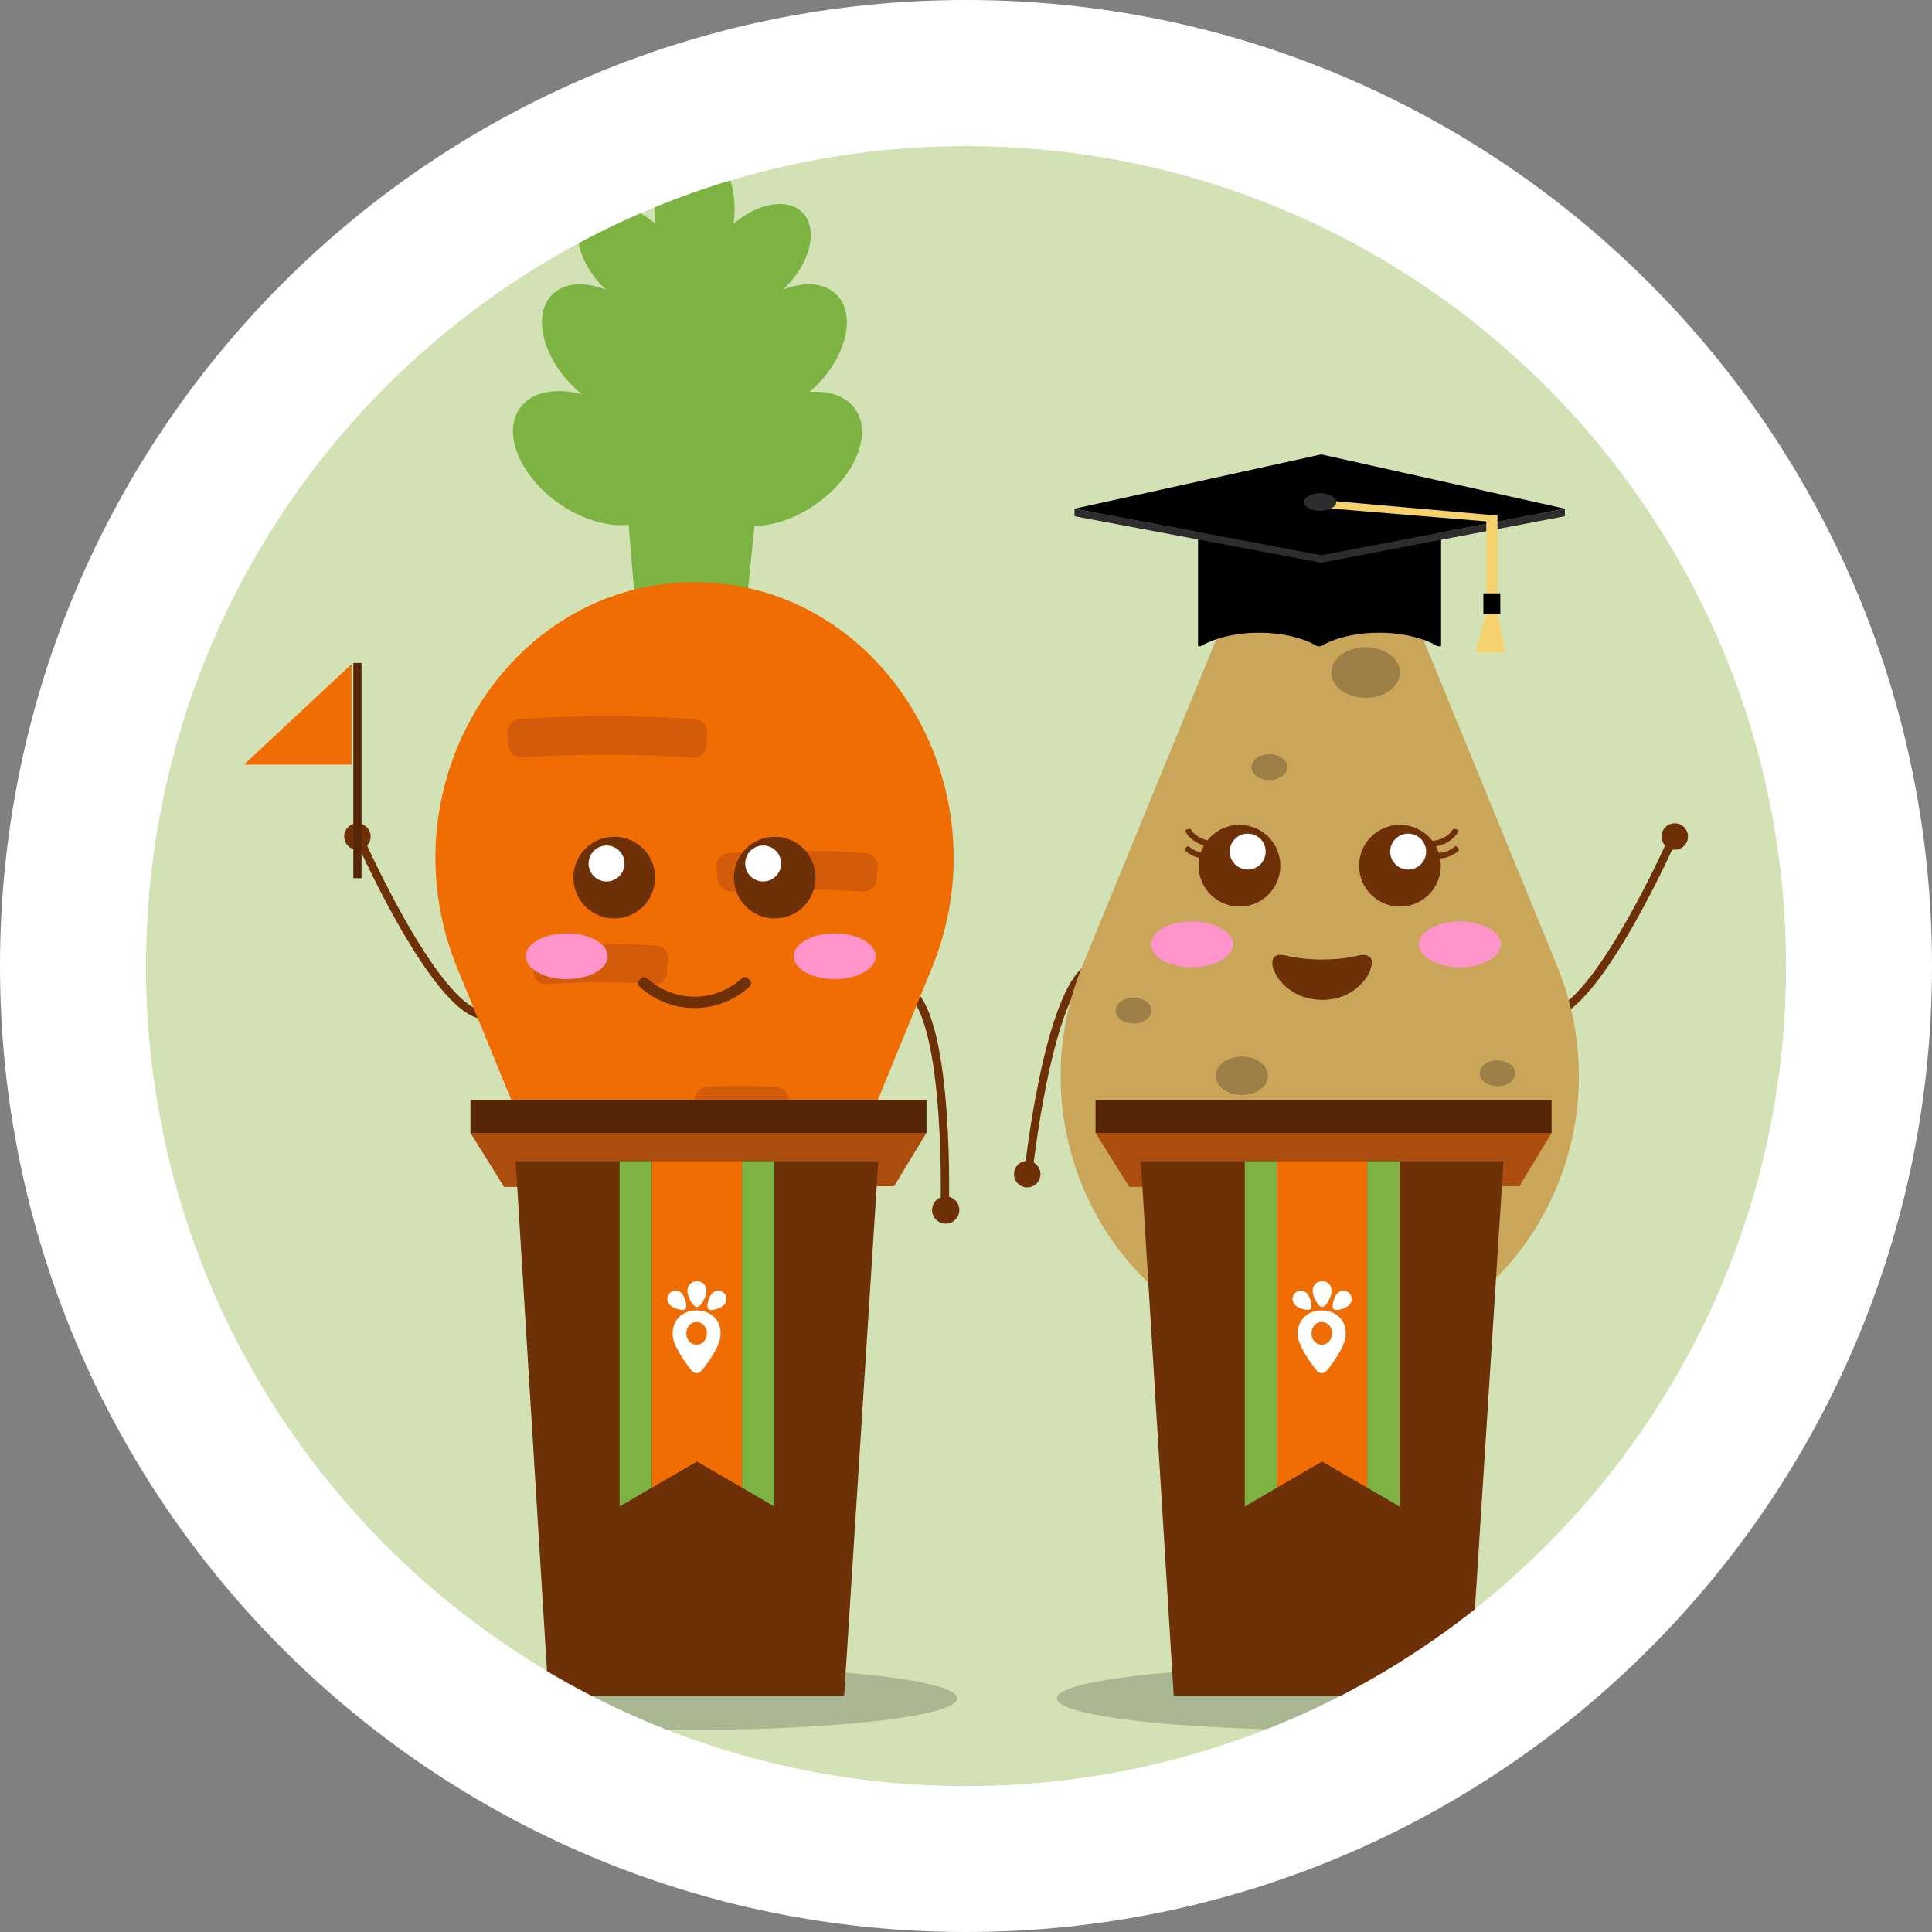 <?xml version="1.0" encoding="utf-8"?>
<!-- Generator: Adobe Illustrator 23.0.2, SVG Export Plug-In . SVG Version: 6.00 Build 0)  -->
<svg version="1.1" id="Layer_1" xmlns="http://www.w3.org/2000/svg" xmlns:xlink="http://www.w3.org/1999/xlink" x="0px" y="0px"
	 viewBox="0 0 200 200" style="enable-background:new 0 0 200 200;" xml:space="preserve">
<rect x="0" y="0" width="200" height="200" fill="#808080" stroke="none"/>
<style type="text/css">
	.st0{fill:#D2E2B5;}
	.st1{fill:#FFFFFF;}
	.st2{fill:#7DB343;stroke:#7DB343;stroke-width:1.428;stroke-miterlimit:10;}
	.st3{fill:none;stroke:#562606;stroke-width:1.692;stroke-miterlimit:10;}
	.st4{fill:#EF6D02;}
	.st5{clip-path:url(#SVGID_2_);}
	.st6{clip-path:url(#SVGID_4_);}
	.st7{clip-path:url(#SVGID_6_);}
	.st8{clip-path:url(#SVGID_8_);}
	.st9{clip-path:url(#SVGID_10_);}
	.st10{clip-path:url(#SVGID_12_);}
	.st11{clip-path:url(#SVGID_14_);}
	.st12{clip-path:url(#SVGID_16_);}
	.st13{fill:none;stroke:#6D3007;stroke-width:0.864;stroke-miterlimit:10;}
	.st14{fill:#6D3007;}
	.st15{fill:none;stroke:#6D3007;stroke-width:0.844;stroke-miterlimit:10;}
	.st16{fill:#CAA65A;}
	.st17{fill:#FF94CB;}
	.st18{fill:#9E7E47;}
	.st19{fill:#7DB343;}
	.st20{fill:#D35B09;}
	.st21{fill:#F5D26E;}
	.st22{fill:#2D2D2D;}
	.st23{opacity:0.19;}
	.st24{fill:#AA4D0E;}
	.st25{fill:#562606;}
	.st26{fill:none;stroke:#562606;stroke-width:0.848;stroke-miterlimit:10;}
</style>
<g>
	<g>
		<path class="st0" d="M184.88,99.87c0,1.35-0.02,2.69-0.08,4.02c-0.6,13.24-4.25,25.68-10.27,36.63
			c-14.27,25.96-41.84,43.58-73.56,43.66c-31.72,0.08-59.37-17.41-73.76-43.3c-4.84-8.72-8.18-18.38-9.67-28.65
			c-0.16-1.1-0.3-2.22-0.42-3.34c-0.24-2.25-0.38-4.52-0.43-6.81c-0.02-0.6-0.02-1.2-0.02-1.8c-0.11-46.46,37.45-84.2,83.9-84.31
			C147.03,15.85,184.77,53.41,184.88,99.87z"/>
		<path class="st1" d="M100.57,15.96c46.46-0.11,84.2,37.45,84.31,83.91c0,1.35-0.02,2.69-0.08,4.02
			c-0.6,13.24-4.25,25.68-10.27,36.63c-14.27,25.96-41.84,43.58-73.56,43.66c-31.72,0.08-59.37-17.41-73.76-43.3
			c-4.84-8.72-8.19-18.38-9.67-28.65c-0.16-1.1-0.3-2.22-0.42-3.34c-0.24-2.25-0.38-4.52-0.43-6.81c-0.02-0.6-0.02-1.2-0.02-1.8
			C16.55,53.82,54.12,16.07,100.57,15.96 M100.55,5.68c-12.74,0.03-25.09,2.56-36.72,7.51c-11.23,4.78-21.31,11.61-29.95,20.3
			c-8.64,8.69-15.42,18.8-20.15,30.05c-4.9,11.66-7.36,24.02-7.33,36.76c0,0.75,0.01,1.42,0.03,2.05c0.06,2.56,0.22,5.12,0.49,7.62
			c0.12,1.2,0.28,2.47,0.47,3.75c1.63,11.31,5.29,22.13,10.85,32.15c16.71,30.05,48.42,48.67,82.77,48.59
			c34.35-0.08,65.98-18.85,82.54-48.98c6.99-12.72,10.87-26.56,11.53-41.12c0.07-1.49,0.1-3.01,0.09-4.51
			c-0.03-12.74-2.56-25.1-7.51-36.73c-4.78-11.23-11.61-21.31-20.3-29.95c-8.69-8.64-18.8-15.42-30.05-20.15
			C125.65,8.12,113.28,5.65,100.55,5.68L100.55,5.68z"/>
	</g>
	<g id="CZwmTH_2_">
		<g>
			<path class="st2" d="M113.02,69.49c3.78,0.43,7.22,0.12,10.46-1.58c0.47-0.25,0.87-0.64,1.5-0.13c2.96,2.41,6.21,2.08,9.51,0.85
				c1.14-0.42,1.14-0.43,1.98,0.54c-1.09,0.31-2.17,0.54-3.2,0.92c-2.81,1.04-4.43,2.87-4.69,6.06c-0.21,2.6-1.1,5.13-0.92,7.79
				c0.15,2.24,0.73,4.3,2.42,5.9c0.7,0.67,1.45,1.3,2.52,0.7c1.08-0.61,1.63-1.52,1.41-2.78c-0.15-0.88-0.39-1.74-0.6-2.61
				c-1.08-4.55,0.69-8.2,3.63-11.48c0.25-0.28,0.55-0.72,0.97-0.49c1.46,0.82,3.42,0.88,4.15,2.81c0.26,0.69,0.58,1.36,0.98,1.98
				c2.06,3.2,2.29,6.35-0.11,9.46c-1.03,1.33-0.16,1.65,0.98,1.85c2.35,0.41,4.58,0.02,6.65-1.13c2.58-1.44,4.69-3.43,6.44-5.8
				c0.19-0.26,0.52-0.65,0.45-0.84c-0.78-1.91,0.68-1.59,1.68-1.77c1.49-0.27,2.97-0.55,4.34-1.25c1.85-0.94,2.38-2.12,1.78-4.08
				c-0.08-0.25-0.35-0.49-0.12-0.76c1.29-1.51,1.8-3.72,4.24-4.19c2.41-0.47,4.74-1.3,7.14-1.84c1.34-0.3,2.14-1.06,2.71-2.23
				c1.32-2.68,1.95-5.58,2.69-8.44c0.13-0.49-0.22-1.52,0.77-1.35c1.03,0.18,2.49-0.53,2.99,1.1c0.38,1.23,0.76,2.46,1.05,3.71
				c0.17,0.74,0.39,1.3,1.28,1.2c1.29-0.15,1.6,0.95,1.94,1.73c0.37,0.86-0.72,0.96-1.17,1.31c-2.2,1.74-4.31,3.56-5.94,5.88
				c-1.72,2.46-2,5-0.26,7.48c0.97,1.38,0.49,1.85-0.79,2.42c-2.1,0.93-4.05,2.14-5.81,3.65c-1.11,0.95-2.16,1.98-2.71,3.36
				c-0.23,0.57-0.85,1.3,0.46,1.63c0.62,0.16,0.43,3.69-0.17,4.1c-0.4,0.27-0.74-0.06-1.07-0.24c-1.13-0.6-2.26-1.2-3.84-2.04
				c1.16,2.03,2.02,3.68,3.03,5.24c0.81,1.25,0.72,2.36-0.08,3.56c-1.05-1.97-2.07-3.88-3.2-5.98c-0.88,1.19-1.1,2.28-0.89,3.53
				c0.7,4.06,2.37,7.79,4,11.52c1.06,2.44,0.74,3.65-1.48,5.19c-2.29,2.73-4.74,5.35-6.83,8.23c-1.61,2.21-3.11,4.52-4.87,6.61
				c-2.24,2.65-2.48,5.5-1.49,8.63c1.01,3.18,2.73,5.99,4.53,8.75c0.98,1.5,2.02,2.95,2.98,4.47c1.39,2.2,1.21,4.48-0.37,6.54
				c-0.42,0.55-0.7,0.73-1.28,0.16c-2.97-2.91-5.57-6.14-7.94-9.53c-0.54-0.77-0.53-1.91-0.8-2.88c-1.34-4.64-4.49-6.41-9.08-5.05
				c-0.69,0.2-1.12,0.13-1.66-0.29c-4.03-3.14-10.99-2.09-14.35-0.03c-1.31,0.81-2.15,2-2.06,3.6c0.05,0.87-0.24,1.03-1.02,0.95
				c-3.47-0.33-6.95-0.55-10.41-0.95c-1.29-0.15-2.59-0.19-3.89-0.05c-2.15,0.24-4.14,0.82-5.35,2.83
				c-0.45,0.74-1.24,1.11-1.97,1.53c-1.36,0.78-2.76,1.48-4.08,2.32c-2.76,1.75-4.05,4.24-3.6,7.54c0.08,0.6,0.12,1.2,0.18,1.9
				c-1.87-0.34-3.46-1.15-5.13-1.72c-0.64-0.22-0.71-0.81-0.81-1.36c-0.38-2.2-1.36-4.08-2.8-5.79c-0.96-1.15-1.69-2.48-2.29-3.88
				c-0.94-2.18-2.9-3.31-4.87-4.42c-0.7-0.39-1.11,0.06-1.44,0.44c-1.79,2.1-3.68,2.09-5.92,0.63c-1.01-0.65-1.87-1.21-2.39-2.36
				c-1.2-2.67-2.77-5.13-5.1-6.98c-2.71-2.16-5.66-2.86-8.89-1.19c-0.55,0.29-1.07,0.24-1.63,0.16c-7.06-1.13-13.62-3.54-19.48-7.67
				c-2.06-1.45-4.45-1.78-6.79-2.21c-1.71-0.32-2.9-0.89-3.5-2.73c-0.98-3.01-2.76-5.44-5.81-6.77c-2.11-0.92-3.12-2.52-3.66-4.89
				c-1.38-6.03-2.65-12.1-4.52-18.02c-0.2-0.64-0.3-1.3-0.36-1.97c-0.16-2.08,0.37-5.38,1.18-7.3c0.84-1.98,0.92-4.15,0.91-6.32
				c0-1.53,0.36-2.85,1.24-4.08c3.61-5.04,4.96-10.81,5.46-16.85c0.08-0.94,0.01-1.89,0-2.82c2.77,0.77,3.39,1.64,3.75,5.47
				c3.46-1.22,2.87-4.09,2.83-6.87c3.1,0.81,6.09,1.63,9.1,2.38c21.51,5.29,43.33,8.02,65.49,7.97c2.19,0,4.25,0.11,6.36,0.98
				c3.05,1.25,6.38,1.63,9.65,2.1c0.43,0.06,0.91-0.06,1.37,0.39C116.66,65.32,114.66,67.12,113.02,69.49z"/>
		</g>
	</g>
	<g>
		<line class="st3" x1="171.84" y1="93.66" x2="171.84" y2="49.63"/>
		<polygon class="st4" points="148.6,70.41 170.61,49.87 170.61,70.41 		"/>
		<g>
			<defs>
				<polygon id="SVGID_1_" points="148.64,70.41 170.65,49.87 170.65,70.41 				"/>
			</defs>
			<clipPath id="SVGID_2_">
				<use xlink:href="#SVGID_1_"  style="overflow:visible;"/>
			</clipPath>
			<g class="st5">
				<path class="st1" d="M167.94,64.56c0-0.56-0.1-1.07-0.3-1.52c-0.2-0.45-0.47-0.83-0.82-1.14c-0.35-0.31-0.75-0.55-1.2-0.72
					c-0.46-0.17-0.94-0.25-1.46-0.25c-0.51,0-1,0.08-1.46,0.25c-0.46,0.17-0.86,0.4-1.2,0.72c-0.34,0.31-0.61,0.69-0.81,1.14
					c-0.2,0.45-0.3,0.96-0.3,1.52c0,0.5,0.08,0.95,0.24,1.37l-0.01,0c0.74,2.08,2.69,4.42,2.69,4.42c0.25,0.32,0.49,0.47,0.85,0.47
					c0.36,0,0.64-0.19,0.85-0.47c0,0,1.95-2.34,2.69-4.42l-0.01,0C167.86,65.51,167.94,65.06,167.94,64.56z M165.67,65.2
					c-0.07,0.21-0.17,0.4-0.31,0.57c-0.14,0.17-0.31,0.31-0.51,0.41c-0.2,0.1-0.43,0.15-0.7,0.15c-0.26,0-0.5-0.05-0.7-0.15
					c-0.2-0.1-0.37-0.24-0.51-0.41c-0.14-0.17-0.24-0.36-0.31-0.57c-0.07-0.21-0.1-0.43-0.1-0.65c0-0.22,0.03-0.44,0.1-0.65
					c0.07-0.21,0.17-0.4,0.3-0.56c0.13-0.16,0.3-0.29,0.5-0.39c0.2-0.1,0.43-0.15,0.7-0.15c0.26,0,0.5,0.05,0.7,0.15
					c0.2,0.1,0.37,0.23,0.51,0.39c0.14,0.16,0.24,0.35,0.31,0.56c0.07,0.21,0.11,0.43,0.11,0.65
					C165.77,64.78,165.74,64.99,165.67,65.2z"/>
				<path class="st1" d="M164.22,56.33c-0.83,0-1.5,0.68-1.5,1.52c0,0.85,0.83,2.56,1.5,2.56s1.5-1.71,1.5-2.56
					C165.72,57.01,165.05,56.33,164.22,56.33z"/>
				<path class="st1" d="M161.79,58.23c-0.25-0.25-0.57-0.38-0.92-0.38c-0.35,0-0.67,0.14-0.92,0.38c-0.51,0.51-0.51,1.35,0,1.86
					c0.38,0.39,1.35,0.79,1.98,0.79c0.21,0,0.39-0.04,0.49-0.15c0.27-0.27,0.11-0.95,0.02-1.23
					C162.29,58.98,162.03,58.47,161.79,58.23z"/>
				<path class="st1" d="M168.49,58.23c-0.25-0.25-0.57-0.38-0.92-0.38c-0.35,0-0.67,0.14-0.92,0.38c-0.24,0.24-0.51,0.75-0.66,1.27
					c-0.08,0.28-0.24,0.96,0.02,1.23c0.1,0.1,0.28,0.15,0.49,0.15c0.63,0,1.6-0.4,1.98-0.79C169,59.57,169,58.74,168.49,58.23z"/>
			</g>
		</g>
	</g>
	<g>
		<line class="st3" x1="155.33" y1="137.13" x2="155.33" y2="93.09"/>
		<polygon class="st4" points="132.09,113.87 154.09,93.33 154.09,113.87 		"/>
		<g>
			<defs>
				<polygon id="SVGID_3_" points="132.13,113.87 154.14,93.33 154.14,113.87 				"/>
			</defs>
			<clipPath id="SVGID_4_">
				<use xlink:href="#SVGID_3_"  style="overflow:visible;"/>
			</clipPath>
			<g class="st6">
				<path class="st1" d="M151.43,108.02c0-0.56-0.1-1.07-0.3-1.52c-0.2-0.45-0.47-0.83-0.82-1.14c-0.35-0.31-0.75-0.55-1.2-0.72
					c-0.46-0.17-0.94-0.25-1.46-0.25c-0.51,0-1,0.08-1.46,0.25c-0.46,0.17-0.86,0.4-1.2,0.72c-0.34,0.31-0.61,0.69-0.81,1.14
					c-0.2,0.45-0.3,0.96-0.3,1.52c0,0.5,0.08,0.95,0.24,1.37l-0.01,0c0.74,2.08,2.69,4.42,2.69,4.42c0.25,0.32,0.49,0.47,0.85,0.47
					c0.36,0,0.64-0.19,0.85-0.47c0,0,1.95-2.34,2.69-4.42l-0.01,0C151.34,108.97,151.43,108.52,151.43,108.02z M149.16,108.67
					c-0.07,0.21-0.17,0.4-0.31,0.57c-0.14,0.17-0.31,0.31-0.51,0.41c-0.2,0.1-0.43,0.15-0.7,0.15c-0.26,0-0.5-0.05-0.7-0.15
					c-0.2-0.1-0.37-0.24-0.51-0.41c-0.14-0.17-0.24-0.36-0.31-0.57c-0.07-0.21-0.1-0.43-0.1-0.65c0-0.22,0.03-0.44,0.1-0.65
					c0.07-0.21,0.17-0.4,0.3-0.56c0.13-0.16,0.3-0.29,0.5-0.39c0.2-0.1,0.43-0.15,0.7-0.15c0.26,0,0.5,0.05,0.7,0.15
					c0.2,0.1,0.37,0.23,0.51,0.39c0.14,0.16,0.24,0.35,0.31,0.56c0.07,0.21,0.11,0.43,0.11,0.65
					C149.26,108.24,149.23,108.46,149.16,108.67z"/>
				<path class="st1" d="M147.7,99.79c-0.83,0-1.5,0.68-1.5,1.52c0,0.85,0.83,2.56,1.5,2.56c0.68,0,1.5-1.71,1.5-2.56
					C149.21,100.47,148.53,99.79,147.7,99.79z"/>
				<path class="st1" d="M145.27,101.69c-0.25-0.25-0.57-0.38-0.92-0.38c-0.35,0-0.67,0.14-0.92,0.38c-0.51,0.51-0.51,1.35,0,1.86
					c0.38,0.39,1.35,0.79,1.98,0.79c0.21,0,0.39-0.04,0.49-0.15c0.27-0.27,0.11-0.95,0.02-1.23
					C145.78,102.45,145.52,101.93,145.27,101.69z"/>
				<path class="st1" d="M151.98,101.69c-0.25-0.25-0.57-0.38-0.92-0.38c-0.35,0-0.67,0.14-0.92,0.38
					c-0.24,0.24-0.51,0.75-0.66,1.27c-0.08,0.28-0.24,0.96,0.02,1.23c0.1,0.1,0.28,0.15,0.49,0.15c0.63,0,1.6-0.4,1.98-0.79
					C152.48,103.04,152.48,102.2,151.98,101.69z"/>
			</g>
		</g>
	</g>
	<g>
		<line class="st3" x1="100.5" y1="96.88" x2="100.5" y2="52.84"/>
		<polygon class="st4" points="77.27,73.62 99.27,53.08 99.27,73.62 		"/>
		<g>
			<defs>
				<polygon id="SVGID_5_" points="77.31,73.62 99.31,53.08 99.31,73.62 				"/>
			</defs>
			<clipPath id="SVGID_6_">
				<use xlink:href="#SVGID_5_"  style="overflow:visible;"/>
			</clipPath>
			<g class="st7">
				<path class="st1" d="M96.6,67.77c0-0.56-0.1-1.07-0.3-1.52c-0.2-0.45-0.47-0.83-0.82-1.14c-0.35-0.31-0.75-0.55-1.2-0.72
					c-0.46-0.17-0.94-0.25-1.46-0.25c-0.51,0-1,0.08-1.46,0.25c-0.46,0.17-0.86,0.4-1.2,0.72c-0.34,0.31-0.61,0.69-0.81,1.14
					c-0.2,0.45-0.3,0.96-0.3,1.52c0,0.5,0.08,0.95,0.24,1.37l-0.01,0c0.74,2.08,2.69,4.42,2.69,4.42c0.25,0.32,0.49,0.47,0.85,0.47
					c0.36,0,0.64-0.19,0.85-0.47c0,0,1.95-2.34,2.69-4.42l-0.01,0C96.52,68.72,96.6,68.27,96.6,67.77z M94.33,68.41
					c-0.07,0.21-0.17,0.4-0.31,0.57c-0.14,0.17-0.31,0.31-0.51,0.41c-0.2,0.1-0.43,0.15-0.7,0.15c-0.26,0-0.5-0.05-0.7-0.15
					c-0.2-0.1-0.37-0.24-0.51-0.41c-0.14-0.17-0.24-0.36-0.31-0.57c-0.07-0.21-0.1-0.43-0.1-0.65c0-0.22,0.03-0.44,0.1-0.65
					c0.07-0.21,0.17-0.4,0.3-0.56c0.13-0.16,0.3-0.29,0.5-0.39c0.2-0.1,0.43-0.15,0.7-0.15c0.26,0,0.5,0.05,0.7,0.15
					c0.2,0.1,0.37,0.23,0.51,0.39c0.14,0.16,0.24,0.35,0.31,0.56c0.07,0.21,0.11,0.43,0.11,0.65C94.44,67.99,94.4,68.2,94.33,68.41z
					"/>
				<path class="st1" d="M92.88,59.54c-0.83,0-1.5,0.68-1.5,1.52c0,0.85,0.83,2.56,1.5,2.56c0.68,0,1.5-1.71,1.5-2.56
					C94.38,60.22,93.71,59.54,92.88,59.54z"/>
				<path class="st1" d="M90.45,61.44c-0.25-0.25-0.57-0.38-0.92-0.38c-0.35,0-0.67,0.14-0.92,0.38c-0.51,0.51-0.51,1.35,0,1.86
					c0.38,0.39,1.35,0.79,1.98,0.79c0.21,0,0.39-0.04,0.49-0.15c0.27-0.27,0.11-0.95,0.02-1.23C90.96,62.19,90.69,61.68,90.45,61.44
					z"/>
				<path class="st1" d="M97.15,61.44c-0.25-0.25-0.57-0.38-0.92-0.38c-0.35,0-0.67,0.14-0.92,0.38c-0.24,0.24-0.51,0.75-0.66,1.27
					c-0.08,0.28-0.24,0.96,0.02,1.23c0.1,0.1,0.28,0.15,0.49,0.15c0.63,0,1.6-0.4,1.98-0.79C97.66,62.79,97.66,61.95,97.15,61.44z"
					/>
			</g>
		</g>
	</g>
	<g>
		<line class="st3" x1="123.29" y1="133.72" x2="123.29" y2="89.69"/>
		<polygon class="st4" points="100.06,110.47 122.06,89.93 122.06,110.47 		"/>
		<g>
			<defs>
				<polygon id="SVGID_7_" points="100.1,110.47 122.1,89.93 122.1,110.47 				"/>
			</defs>
			<clipPath id="SVGID_8_">
				<use xlink:href="#SVGID_7_"  style="overflow:visible;"/>
			</clipPath>
			<g class="st8">
				<path class="st1" d="M119.39,104.62c0-0.56-0.1-1.07-0.3-1.52c-0.2-0.45-0.47-0.83-0.82-1.14c-0.35-0.31-0.75-0.55-1.2-0.72
					c-0.46-0.17-0.94-0.25-1.46-0.25c-0.51,0-1,0.08-1.46,0.25c-0.46,0.17-0.86,0.4-1.2,0.72c-0.34,0.31-0.61,0.69-0.81,1.14
					c-0.2,0.45-0.3,0.96-0.3,1.52c0,0.5,0.08,0.95,0.24,1.37l-0.01,0c0.74,2.08,2.69,4.42,2.69,4.42c0.25,0.32,0.49,0.47,0.85,0.47
					c0.36,0,0.64-0.19,0.85-0.47c0,0,1.95-2.34,2.69-4.42l-0.01,0C119.31,105.57,119.39,105.12,119.39,104.62z M117.12,105.26
					c-0.07,0.21-0.17,0.4-0.31,0.57c-0.14,0.17-0.31,0.31-0.51,0.41c-0.2,0.1-0.43,0.15-0.7,0.15c-0.26,0-0.5-0.05-0.7-0.15
					c-0.2-0.1-0.37-0.24-0.51-0.41c-0.14-0.17-0.24-0.36-0.31-0.57c-0.07-0.21-0.1-0.43-0.1-0.65c0-0.22,0.03-0.44,0.1-0.65
					c0.07-0.21,0.17-0.4,0.3-0.56c0.13-0.16,0.3-0.29,0.5-0.39c0.2-0.1,0.43-0.15,0.7-0.15c0.26,0,0.5,0.05,0.7,0.15
					c0.2,0.1,0.37,0.23,0.51,0.39c0.14,0.16,0.24,0.35,0.31,0.56c0.07,0.21,0.11,0.43,0.11,0.65
					C117.22,104.84,117.19,105.05,117.12,105.26z"/>
				<path class="st1" d="M115.67,96.39c-0.83,0-1.5,0.68-1.5,1.52c0,0.85,0.83,2.56,1.5,2.56c0.68,0,1.5-1.71,1.5-2.56
					C117.17,97.07,116.5,96.39,115.67,96.39z"/>
				<path class="st1" d="M113.24,98.29c-0.25-0.25-0.57-0.38-0.92-0.38c-0.35,0-0.67,0.14-0.92,0.38c-0.51,0.51-0.51,1.35,0,1.86
					c0.38,0.39,1.35,0.79,1.98,0.79c0.21,0,0.39-0.04,0.49-0.15c0.27-0.27,0.11-0.95,0.02-1.23
					C113.74,99.04,113.48,98.53,113.24,98.29z"/>
				<path class="st1" d="M119.94,98.29c-0.25-0.25-0.57-0.38-0.92-0.38c-0.35,0-0.67,0.14-0.92,0.38c-0.24,0.24-0.51,0.75-0.66,1.27
					c-0.08,0.28-0.24,0.96,0.02,1.23c0.1,0.1,0.28,0.15,0.49,0.15c0.63,0,1.6-0.4,1.98-0.79C120.45,99.63,120.45,98.8,119.94,98.29z
					"/>
			</g>
		</g>
	</g>
	<g>
		<line class="st3" x1="94.68" y1="155.4" x2="94.68" y2="111.36"/>
		<polygon class="st4" points="71.44,132.15 93.44,111.61 93.44,132.15 		"/>
		<g>
			<defs>
				<polygon id="SVGID_9_" points="71.48,132.15 93.49,111.61 93.49,132.15 				"/>
			</defs>
			<clipPath id="SVGID_10_">
				<use xlink:href="#SVGID_9_"  style="overflow:visible;"/>
			</clipPath>
			<g class="st9">
				<path class="st1" d="M90.78,126.3c0-0.56-0.1-1.07-0.3-1.52c-0.2-0.45-0.47-0.83-0.82-1.14c-0.35-0.31-0.75-0.55-1.2-0.72
					c-0.46-0.17-0.94-0.25-1.46-0.25c-0.51,0-1,0.08-1.46,0.25c-0.46,0.17-0.86,0.4-1.2,0.72c-0.34,0.31-0.61,0.69-0.81,1.14
					c-0.2,0.45-0.3,0.96-0.3,1.52c0,0.5,0.08,0.95,0.24,1.37l-0.01,0c0.74,2.08,2.69,4.42,2.69,4.42c0.25,0.32,0.49,0.47,0.85,0.47
					c0.36,0,0.64-0.19,0.85-0.47c0,0,1.95-2.34,2.69-4.42l-0.01,0C90.69,127.25,90.78,126.79,90.78,126.3z M88.51,126.94
					c-0.07,0.21-0.17,0.4-0.31,0.57c-0.14,0.17-0.31,0.31-0.51,0.41c-0.2,0.1-0.43,0.15-0.7,0.15c-0.26,0-0.5-0.05-0.7-0.15
					c-0.2-0.1-0.37-0.24-0.51-0.41c-0.14-0.17-0.24-0.36-0.31-0.57c-0.07-0.21-0.1-0.43-0.1-0.65c0-0.22,0.03-0.44,0.1-0.65
					c0.07-0.21,0.17-0.4,0.3-0.56c0.13-0.16,0.3-0.29,0.5-0.39c0.2-0.1,0.43-0.15,0.7-0.15c0.26,0,0.5,0.05,0.7,0.15
					c0.2,0.1,0.37,0.23,0.51,0.39c0.14,0.16,0.24,0.35,0.31,0.56c0.07,0.21,0.11,0.43,0.11,0.65
					C88.61,126.51,88.58,126.73,88.51,126.94z"/>
				<path class="st1" d="M87.05,118.07c-0.83,0-1.5,0.68-1.5,1.52c0,0.85,0.83,2.56,1.5,2.56c0.68,0,1.5-1.71,1.5-2.56
					C88.56,118.75,87.88,118.07,87.05,118.07z"/>
				<path class="st1" d="M84.62,119.97c-0.25-0.25-0.57-0.38-0.92-0.38c-0.35,0-0.67,0.14-0.92,0.38c-0.51,0.51-0.51,1.35,0,1.86
					c0.38,0.39,1.35,0.79,1.98,0.79c0.21,0,0.39-0.04,0.49-0.15c0.27-0.27,0.11-0.95,0.02-1.23
					C85.13,120.72,84.87,120.21,84.62,119.97z"/>
				<path class="st1" d="M91.33,119.97c-0.25-0.25-0.57-0.38-0.92-0.38c-0.35,0-0.67,0.14-0.92,0.38c-0.24,0.24-0.51,0.75-0.66,1.27
					c-0.08,0.28-0.24,0.96,0.02,1.23c0.1,0.1,0.28,0.15,0.49,0.15c0.63,0,1.6-0.4,1.98-0.79C91.83,121.31,91.83,120.48,91.33,119.97
					z"/>
			</g>
		</g>
	</g>
	<g>
		<line class="st3" x1="73.8" y1="121.8" x2="73.8" y2="77.76"/>
		<polygon class="st4" points="50.57,98.54 72.57,78 72.57,98.54 		"/>
		<g>
			<defs>
				<polygon id="SVGID_11_" points="50.61,98.54 72.61,78 72.61,98.54 				"/>
			</defs>
			<clipPath id="SVGID_12_">
				<use xlink:href="#SVGID_11_"  style="overflow:visible;"/>
			</clipPath>
			<g class="st10">
				<path class="st1" d="M69.9,92.69c0-0.56-0.1-1.07-0.3-1.52c-0.2-0.45-0.47-0.83-0.82-1.14c-0.35-0.31-0.75-0.55-1.2-0.72
					c-0.46-0.17-0.94-0.25-1.46-0.25c-0.51,0-1,0.08-1.46,0.25c-0.46,0.17-0.86,0.4-1.2,0.72c-0.34,0.31-0.61,0.69-0.81,1.14
					c-0.2,0.45-0.3,0.96-0.3,1.52c0,0.5,0.08,0.95,0.24,1.37l-0.01,0c0.74,2.08,2.69,4.42,2.69,4.42c0.25,0.32,0.49,0.47,0.85,0.47
					c0.36,0,0.64-0.19,0.85-0.47c0,0,1.95-2.34,2.69-4.42l-0.01,0C69.82,93.64,69.9,93.19,69.9,92.69z M67.63,93.34
					c-0.07,0.21-0.17,0.4-0.31,0.57c-0.14,0.17-0.31,0.31-0.51,0.41c-0.2,0.1-0.43,0.15-0.7,0.15c-0.26,0-0.5-0.05-0.7-0.15
					c-0.2-0.1-0.37-0.24-0.51-0.41c-0.14-0.17-0.24-0.36-0.31-0.57c-0.07-0.21-0.1-0.43-0.1-0.65c0-0.22,0.03-0.44,0.1-0.65
					c0.07-0.21,0.17-0.4,0.3-0.56c0.13-0.16,0.3-0.29,0.5-0.39c0.2-0.1,0.43-0.15,0.7-0.15c0.26,0,0.5,0.05,0.7,0.15
					c0.2,0.1,0.37,0.23,0.51,0.39c0.14,0.16,0.24,0.35,0.31,0.56c0.07,0.21,0.11,0.43,0.11,0.65C67.74,92.91,67.7,93.12,67.63,93.34
					z"/>
				<path class="st1" d="M66.18,84.46c-0.83,0-1.5,0.68-1.5,1.52c0,0.85,0.83,2.56,1.5,2.56c0.68,0,1.5-1.71,1.5-2.56
					C67.68,85.14,67.01,84.46,66.18,84.46z"/>
				<path class="st1" d="M63.75,86.36c-0.25-0.25-0.57-0.38-0.92-0.38c-0.35,0-0.67,0.14-0.92,0.38c-0.51,0.51-0.51,1.35,0,1.86
					c0.38,0.39,1.35,0.79,1.98,0.79c0.21,0,0.39-0.04,0.49-0.15c0.27-0.27,0.11-0.95,0.02-1.23C64.26,87.11,63.99,86.6,63.75,86.36z
					"/>
				<path class="st1" d="M70.45,86.36c-0.25-0.25-0.57-0.38-0.92-0.38c-0.35,0-0.67,0.14-0.92,0.38c-0.24,0.24-0.51,0.75-0.66,1.27
					c-0.08,0.28-0.24,0.96,0.02,1.23c0.1,0.1,0.28,0.15,0.49,0.15c0.63,0,1.6-0.4,1.98-0.79C70.96,87.71,70.96,86.87,70.45,86.36z"
					/>
			</g>
		</g>
	</g>
	<g>
		<line class="st3" x1="46.21" y1="84.08" x2="46.21" y2="40.04"/>
		<polygon class="st4" points="22.97,60.83 44.97,40.29 44.97,60.83 		"/>
		<g>
			<defs>
				<polygon id="SVGID_13_" points="23.01,60.83 45.01,40.29 45.01,60.83 				"/>
			</defs>
			<clipPath id="SVGID_14_">
				<use xlink:href="#SVGID_13_"  style="overflow:visible;"/>
			</clipPath>
			<g class="st11">
				<path class="st1" d="M42.3,54.98c0-0.56-0.1-1.07-0.3-1.52c-0.2-0.45-0.47-0.83-0.82-1.14c-0.35-0.31-0.75-0.55-1.2-0.72
					c-0.46-0.17-0.94-0.25-1.46-0.25c-0.51,0-1,0.08-1.46,0.25c-0.46,0.17-0.86,0.4-1.2,0.72c-0.34,0.31-0.61,0.69-0.81,1.14
					c-0.2,0.45-0.3,0.96-0.3,1.52c0,0.5,0.08,0.95,0.24,1.37l-0.01,0c0.74,2.08,2.69,4.42,2.69,4.42c0.25,0.32,0.49,0.47,0.85,0.47
					c0.36,0,0.64-0.19,0.85-0.47c0,0,1.95-2.34,2.69-4.42l-0.01,0C42.22,55.93,42.3,55.48,42.3,54.98z M40.04,55.62
					c-0.07,0.21-0.17,0.4-0.31,0.57c-0.14,0.17-0.31,0.31-0.51,0.41c-0.2,0.1-0.43,0.15-0.7,0.15c-0.26,0-0.5-0.05-0.7-0.15
					c-0.2-0.1-0.37-0.24-0.51-0.41c-0.14-0.17-0.24-0.36-0.31-0.57c-0.07-0.21-0.1-0.43-0.1-0.65c0-0.22,0.03-0.44,0.1-0.65
					c0.07-0.21,0.17-0.4,0.3-0.56c0.13-0.16,0.3-0.29,0.5-0.39c0.2-0.1,0.43-0.15,0.7-0.15c0.26,0,0.5,0.05,0.7,0.15
					c0.2,0.1,0.37,0.23,0.51,0.39c0.14,0.16,0.24,0.35,0.31,0.56c0.07,0.21,0.11,0.43,0.11,0.65C40.14,55.2,40.1,55.41,40.04,55.62z
					"/>
				<path class="st1" d="M38.58,46.75c-0.83,0-1.5,0.68-1.5,1.52c0,0.85,0.83,2.56,1.5,2.56s1.5-1.71,1.5-2.56
					C40.08,47.43,39.41,46.75,38.58,46.75z"/>
				<path class="st1" d="M36.15,48.65c-0.25-0.25-0.57-0.38-0.92-0.38c-0.35,0-0.67,0.14-0.92,0.38c-0.51,0.51-0.51,1.35,0,1.86
					c0.38,0.39,1.35,0.79,1.98,0.79c0.21,0,0.39-0.04,0.49-0.15c0.27-0.27,0.11-0.95,0.02-1.23C36.66,49.4,36.39,48.89,36.15,48.65z
					"/>
				<path class="st1" d="M42.85,48.65c-0.25-0.25-0.57-0.38-0.92-0.38c-0.35,0-0.67,0.14-0.92,0.38c-0.24,0.24-0.51,0.75-0.66,1.27
					c-0.08,0.28-0.24,0.96,0.02,1.23c0.1,0.1,0.28,0.15,0.49,0.15c0.63,0,1.6-0.4,1.98-0.79C43.36,49.99,43.36,49.16,42.85,48.65z"
					/>
			</g>
		</g>
	</g>
	<g>
		<line class="st3" x1="36.34" y1="122.02" x2="36.34" y2="77.98"/>
		<polygon class="st4" points="13.1,98.76 35.1,78.23 35.1,98.76 		"/>
		<g>
			<defs>
				<polygon id="SVGID_15_" points="13.14,98.76 35.14,78.23 35.14,98.76 				"/>
			</defs>
			<clipPath id="SVGID_16_">
				<use xlink:href="#SVGID_15_"  style="overflow:visible;"/>
			</clipPath>
			<g class="st12">
				<path class="st1" d="M32.44,92.92c0-0.56-0.1-1.07-0.3-1.52c-0.2-0.45-0.47-0.83-0.82-1.14c-0.35-0.31-0.75-0.55-1.2-0.72
					c-0.46-0.17-0.94-0.25-1.46-0.25c-0.51,0-1,0.08-1.46,0.25c-0.46,0.17-0.86,0.4-1.2,0.72c-0.34,0.31-0.61,0.69-0.81,1.14
					c-0.2,0.45-0.3,0.96-0.3,1.52c0,0.5,0.08,0.95,0.24,1.37l-0.01,0c0.74,2.08,2.69,4.42,2.69,4.42c0.25,0.32,0.49,0.47,0.85,0.47
					c0.36,0,0.64-0.19,0.85-0.47c0,0,1.95-2.34,2.69-4.42l-0.01,0C32.35,93.87,32.44,93.41,32.44,92.92z M30.17,93.56
					c-0.07,0.21-0.17,0.4-0.31,0.57c-0.14,0.17-0.31,0.31-0.51,0.41c-0.2,0.1-0.43,0.15-0.7,0.15c-0.26,0-0.5-0.05-0.7-0.15
					c-0.2-0.1-0.37-0.24-0.51-0.41c-0.14-0.17-0.24-0.36-0.31-0.57c-0.07-0.21-0.1-0.43-0.1-0.65c0-0.22,0.03-0.44,0.1-0.65
					c0.07-0.21,0.17-0.4,0.3-0.56c0.13-0.16,0.3-0.29,0.5-0.39c0.2-0.1,0.43-0.15,0.7-0.15c0.26,0,0.5,0.05,0.7,0.15
					c0.2,0.1,0.37,0.23,0.51,0.39c0.14,0.16,0.24,0.35,0.31,0.56c0.07,0.21,0.11,0.43,0.11,0.65
					C30.27,93.13,30.24,93.35,30.17,93.56z"/>
				<path class="st1" d="M28.71,84.69c-0.83,0-1.5,0.68-1.5,1.52c0,0.85,0.83,2.56,1.5,2.56s1.5-1.71,1.5-2.56
					C30.22,85.37,29.54,84.69,28.71,84.69z"/>
				<path class="st1" d="M26.28,86.59c-0.25-0.25-0.57-0.38-0.92-0.38c-0.35,0-0.67,0.14-0.92,0.38c-0.51,0.51-0.51,1.35,0,1.86
					c0.38,0.39,1.35,0.79,1.98,0.79c0.21,0,0.39-0.04,0.49-0.15c0.27-0.27,0.11-0.95,0.02-1.23C26.79,87.34,26.52,86.83,26.28,86.59
					z"/>
				<path class="st1" d="M32.99,86.59c-0.25-0.25-0.57-0.38-0.92-0.38c-0.35,0-0.67,0.14-0.92,0.38c-0.24,0.24-0.51,0.75-0.66,1.27
					c-0.08,0.28-0.24,0.96,0.02,1.23c0.1,0.1,0.28,0.15,0.49,0.15c0.63,0,1.6-0.4,1.98-0.79C33.49,87.93,33.49,87.1,32.99,86.59z"/>
			</g>
		</g>
	</g>
	<path class="st1" d="M100.78,1C46.06,1,1.71,45.36,1.71,100.08c0,54.7,44.36,99.06,99.08,99.06c54.7,0,99.06-44.36,99.06-99.06
		C199.84,45.36,155.49,1,100.78,1z M100.78,184.19c-31.72,0-59.34-17.56-73.67-43.49c-4.82-8.72-8.14-18.4-9.6-28.67
		c-0.16-1.1-0.3-2.21-0.42-3.33c-0.23-2.25-0.36-4.52-0.42-6.81c-0.01-0.61-0.01-1.21-0.01-1.8c0-46.46,37.66-84.11,84.11-84.11
		s84.1,37.65,84.1,84.11c0,1.34-0.03,2.68-0.09,4.01c-0.62,13.25-4.3,25.67-10.36,36.61C160.1,166.63,132.49,184.19,100.78,184.19z"
		/>
</g>
<g>
	<path class="st1" d="M184.9,100.01c0,1.35-0.03,2.71-0.09,4.05c-0.63,13.37-4.34,25.91-10.46,36.95
		c-14.46,26.17-42.34,43.9-74.34,43.9c-32.02,0-59.89-17.73-74.36-43.9c-4.86-8.8-8.22-18.57-9.69-28.94
		c-0.16-1.11-0.31-2.23-0.42-3.36c-0.23-2.27-0.36-4.56-0.42-6.87c-0.01-0.61-0.01-1.22-0.01-1.82c0-46.9,38.02-84.9,84.9-84.9
		S184.9,53.11,184.9,100.01z"/>
	<path class="st0" d="M184.9,100c0,1.36-0.03,2.72-0.09,4.06c-0.63,13.36-4.35,25.91-10.45,36.95
		c-14.46,26.17-42.34,43.89-74.36,43.89s-59.89-17.72-74.35-43.89c-4.87-8.81-8.22-18.57-9.69-28.94c-0.16-1.12-0.3-2.24-0.42-3.37
		c-0.23-2.27-0.37-4.56-0.42-6.88c-0.02-0.61-0.02-1.21-0.02-1.82c0-46.89,38.01-84.9,84.9-84.9C146.89,15.1,184.9,53.11,184.9,100z
		"/>
	<g>
		<g id="S_Left_Leg_1_">
			<line class="st13" x1="129.45" y1="129.48" x2="129.35" y2="153.83"/>
			<circle class="st14" cx="129.4" cy="142.23" r="1.41"/>
			<ellipse class="st14" cx="128.31" cy="153.97" rx="2.28" ry="1.6"/>
		</g>
		<g id="S_Right_Leg_1_">
			<line class="st13" x1="144.97" y1="129.48" x2="144.87" y2="153.83"/>
			<ellipse class="st14" cx="146.02" cy="153.97" rx="2.28" ry="1.6"/>
			<circle class="st14" cx="144.9" cy="142.23" r="1.41"/>
		</g>
		<g id="S_Right_arm_3_">
			<path class="st15" d="M159.3,104.89c4.71,2.42,13.6-17.51,13.6-17.51"/>
			<circle class="st14" cx="173.37" cy="86.6" r="1.37"/>
		</g>
		<g id="S_Right_arm_2_">
			<path class="st15" d="M51.07,104.89c-4.71,2.42-13.6-17.51-13.6-17.51"/>
			<circle class="st14" cx="37" cy="86.6" r="1.37"/>
		</g>
		<g id="S_Left_arm_1_">
			<path class="st15" d="M114.15,99.83c-5.22-0.86-7.6,20.83-7.6,20.83"/>
			<circle class="st14" cx="106.34" cy="121.55" r="1.37"/>
		</g>
		<g id="Suzie_Body_1_">
			<path class="st16" d="M125.88,66.25c3.94-9.61,17.54-9.61,21.48,0l9.73,23.73l4.09,9.98c7.73,18.85-5.24,39.96-24.56,39.96h0h0
				c-19.31,0-32.28-21.11-24.56-39.96l4.09-9.98L125.88,66.25z"/>
			<ellipse class="st17" cx="123.39" cy="97.76" rx="4.24" ry="2.37"/>
			<ellipse class="st17" cx="151.13" cy="97.76" rx="4.24" ry="2.37"/>
			<ellipse class="st18" cx="141.37" cy="69.62" rx="3.55" ry="2.62"/>
			<ellipse class="st18" cx="146.89" cy="128.12" rx="3.55" ry="2.62"/>
			<ellipse class="st18" cx="128.56" cy="111.37" rx="2.7" ry="1.99"/>
			<ellipse class="st18" cx="124.05" cy="126.74" rx="2.7" ry="1.99"/>
			<ellipse class="st18" cx="155.02" cy="111.11" rx="1.85" ry="1.34"/>
			<ellipse class="st18" cx="117.34" cy="104.61" rx="1.85" ry="1.34"/>
			<ellipse class="st18" cx="131.41" cy="79.41" rx="1.85" ry="1.34"/>
			<g>
				<path class="st14" d="M150.94,86.13c-0.73,1.25-2.59,2.01-4.42,1.16c-0.16-0.07-0.28-0.24-0.27-0.34c0.01-0.1,0.02-0.2,0.03-0.3
					c0.02-0.11,0.14-0.11,0.27-0.04c1.57,0.89,3.19,0.28,3.82-0.71c0.06-0.08,0.16-0.13,0.25-0.09c0.08,0.03,0.17,0.06,0.25,0.08
					C150.98,85.91,151.01,86.02,150.94,86.13z"/>
			</g>
			<g>
				<path class="st14" d="M150.93,88.11c-1.14,1.01-2.86,1.01-3.99,0c-0.1-0.09-0.12-0.22-0.05-0.28c0.06-0.06,0.12-0.12,0.18-0.18
					c0.07-0.06,0.18-0.05,0.26,0.02c0.92,0.81,2.3,0.81,3.22,0c0.08-0.07,0.19-0.08,0.26-0.02c0.06,0.06,0.12,0.12,0.18,0.18
					C151.05,87.89,151.03,88.02,150.93,88.11z"/>
			</g>
			<g>
				<path class="st14" d="M122.74,86.13c0.73,1.25,2.59,2.01,4.42,1.16c0.16-0.07,0.28-0.24,0.27-0.34c-0.01-0.1-0.02-0.2-0.03-0.3
					c-0.02-0.11-0.14-0.11-0.27-0.04c-1.57,0.89-3.19,0.28-3.82-0.71c-0.06-0.08-0.16-0.13-0.25-0.09
					c-0.08,0.03-0.17,0.06-0.25,0.08C122.7,85.91,122.67,86.02,122.74,86.13z"/>
			</g>
			<g>
				<path class="st14" d="M122.75,88.11c1.14,1.01,2.86,1.01,3.99,0c0.1-0.09,0.12-0.22,0.05-0.28c-0.06-0.06-0.12-0.12-0.18-0.18
					c-0.07-0.06-0.18-0.05-0.26,0.02c-0.92,0.81-2.3,0.81-3.22,0c-0.08-0.07-0.19-0.08-0.26-0.02c-0.06,0.06-0.12,0.12-0.18,0.18
					C122.63,87.89,122.65,88.02,122.75,88.11z"/>
			</g>
			<g>
				<circle class="st14" cx="128.31" cy="89.62" r="4.23"/>
				<circle class="st14" cx="144.92" cy="89.62" r="4.23"/>
				<circle class="st1" cx="145.77" cy="88.16" r="1.86"/>
				<circle class="st1" cx="129.16" cy="88.16" r="1.86"/>
			</g>
		</g>
		<g id="Right_Arm_1_">
			<path class="st13" d="M92.92,102.15c5.42-0.17,4.89,22.18,4.89,22.18"/>
			<circle class="st14" cx="97.9" cy="125.26" r="1.41"/>
		</g>
		<g id="Left_Leg_2_">
			<line class="st13" x1="64.73" y1="130.71" x2="64.63" y2="155.07"/>
			<circle class="st14" cx="64.68" cy="143.46" r="1.41"/>
			<ellipse class="st14" cx="63.59" cy="155.2" rx="2.28" ry="1.6"/>
		</g>
		<g id="Right_Leg_2_">
			<line class="st13" x1="80.25" y1="130.71" x2="80.15" y2="155.07"/>
			<ellipse class="st14" cx="81.3" cy="155.2" rx="2.28" ry="1.6"/>
			<circle class="st14" cx="80.18" cy="143.46" r="1.41"/>
		</g>
		<g id="Body_2_">
			<g>
				<path class="st19" d="M76.18,73.15h-9.56l-3.63-44.37c0-4.1,3.99-1.41,8.9-1.41l0,0c4.92,0,8.9-3.04,8.9,1.06L76.18,73.15z"/>
				
					<ellipse transform="matrix(0.707 -0.707 0.707 0.707 -1.955 67.79)" class="st19" cx="80.85" cy="36.25" rx="8.15" ry="5.19"/>
				
					<ellipse transform="matrix(0.707 -0.707 0.707 0.707 -7.2 55.127)" class="st19" cx="62.94" cy="36.25" rx="5.19" ry="8.15"/>
				
					<ellipse transform="matrix(0.814 -0.581 0.581 0.814 -12.45 56.077)" class="st19" cx="81.25" cy="47.46" rx="8.91" ry="5.68"/>
				
					<ellipse transform="matrix(0.581 -0.814 0.814 0.581 -13.047 69.563)" class="st19" cx="61.07" cy="47.46" rx="5.68" ry="8.91"/>
				
					<ellipse transform="matrix(0.707 -0.707 0.707 0.707 4.081 63.23)" class="st19" cx="78.37" cy="26.69" rx="6.65" ry="4.24"/>
				
					<ellipse transform="matrix(0.707 -0.707 0.707 0.707 0.292 54.082)" class="st19" cx="65.43" cy="26.69" rx="4.24" ry="6.65"/>
				<ellipse class="st19" cx="71.9" cy="21.62" rx="4.15" ry="6.51"/>
			</g>
			<path class="st4" d="M82.64,133.94c-3.94,9.61-17.54,9.61-21.48,0l-9.73-23.73l-4.09-9.98c-7.73-18.85,5.24-39.96,24.56-39.96h0
				h0c19.31,0,32.28,21.11,24.56,39.96l-4.09,9.98L82.64,133.94z"/>
			<g>
				<path class="st20" d="M89.29,92.29c-4.51-0.3-9.04-0.3-13.55,0c-0.75,0.05-1.41-0.51-1.47-1.27c-0.03-0.42-0.07-0.83-0.1-1.25
					c-0.06-0.75,0.53-1.41,1.31-1.47c4.69-0.31,9.39-0.31,14.07,0c0.79,0.05,1.37,0.71,1.31,1.47c-0.03,0.42-0.07,0.83-0.1,1.25
					C90.71,91.78,90.05,92.34,89.29,92.29z"/>
			</g>
			<g>
				<path class="st20" d="M67.74,101.87c-3.73-0.24-7.47-0.24-11.2,0c-0.66,0.04-1.24-0.45-1.3-1.12c-0.04-0.52-0.08-1.05-0.12-1.57
					c-0.05-0.66,0.47-1.25,1.16-1.29c3.9-0.25,7.81-0.25,11.71,0c0.7,0.04,1.22,0.63,1.16,1.29c-0.04,0.52-0.08,1.05-0.12,1.57
					C68.98,101.42,68.4,101.91,67.74,101.87z"/>
			</g>
			<g>
				<path class="st20" d="M80.06,116.49c-2.2-0.12-4.4-0.12-6.6,0c-0.75,0.04-1.41-0.52-1.47-1.27c-0.03-0.42-0.07-0.83-0.1-1.25
					c-0.06-0.75,0.54-1.42,1.35-1.46c2.34-0.13,4.69-0.13,7.04,0c0.81,0.04,1.41,0.71,1.35,1.46c-0.03,0.42-0.07,0.83-0.1,1.25
					C81.47,115.97,80.81,116.53,80.06,116.49z"/>
			</g>
			<g>
				<path class="st20" d="M76.56,130.62c-2.98-0.18-5.96-0.18-8.93,0c-0.75,0.04-1.41-0.52-1.47-1.27c-0.03-0.42-0.07-0.83-0.1-1.25
					c-0.06-0.75,0.53-1.42,1.33-1.46c3.13-0.19,6.28-0.19,9.41,0c0.8,0.05,1.39,0.71,1.33,1.46c-0.03,0.42-0.07,0.83-0.1,1.25
					C77.98,130.1,77.32,130.66,76.56,130.62z"/>
			</g>
			<g>
				<path class="st20" d="M71.63,78.42c-5.85-0.4-11.72-0.4-17.56,0c-0.75,0.05-1.41-0.51-1.47-1.26c-0.03-0.42-0.07-0.83-0.1-1.25
					c-0.06-0.75,0.52-1.41,1.3-1.47c6.03-0.41,12.08-0.41,18.1,0c0.78,0.05,1.36,0.71,1.3,1.47c-0.03,0.42-0.07,0.83-0.1,1.25
					C73.05,77.91,72.39,78.47,71.63,78.42z"/>
			</g>
			<ellipse class="st17" cx="58.67" cy="98.99" rx="4.24" ry="2.37"/>
			<ellipse class="st17" cx="86.41" cy="98.99" rx="4.24" ry="2.37"/>
			<g>
				<circle class="st14" cx="63.59" cy="90.85" r="4.23"/>
				<circle class="st1" cx="62.79" cy="89.39" r="1.86"/>
				<circle class="st14" cx="80.2" cy="90.85" r="4.23"/>
				<circle class="st1" cx="79" cy="89.39" r="1.86"/>
			</g>
			<g>
				<path class="st14" d="M77.55,102.17c-3.2,2.91-8.11,2.91-11.31,0c-0.22-0.2-0.27-0.51-0.1-0.66c0.09-0.09,0.18-0.17,0.26-0.26
					c0.16-0.15,0.44-0.12,0.63,0.05c2.76,2.5,6.98,2.5,9.74,0c0.19-0.17,0.47-0.2,0.63-0.05c0.09,0.09,0.18,0.17,0.26,0.26
					C77.82,101.66,77.78,101.97,77.55,102.17z"/>
			</g>
		</g>
		<g>
			<path d="M149.18,54.48V66.9h-0.35c-1.44-0.85-3.62-1.4-6.06-1.4c-2.43,0-4.61,0.54-6.04,1.4h-0.36c-1.43-0.86-3.6-1.4-6.02-1.4
				c-2.45,0-4.63,0.55-6.06,1.4h-0.27V54.48H149.18z"/>
			<polygon points="162,52.66 160.13,53.02 146.29,55.66 136.78,57.48 127.14,55.66 113.11,53.02 111.23,52.66 136.78,47.04 			"/>
			<polygon points="160.13,53.02 146.29,55.66 136.78,57.48 127.14,55.66 113.11,53.02 136.78,47.81 			"/>
			<polygon class="st21" points="155.82,67.53 152.73,67.53 153.86,63.52 155.02,63.52 			"/>
			<polygon class="st21" points="154.17,54 137.5,52.62 138.13,51.87 155.02,53.37 			"/>
			<ellipse class="st22" cx="136.66" cy="51.97" rx="1.67" ry="0.91"/>
			<polygon class="st22" points="162,52.66 162,53.44 150.33,55.66 136.78,58.25 123.05,55.66 111.23,53.44 111.23,52.66 
				113.11,53.02 127.14,55.66 136.78,57.48 146.29,55.66 160.13,53.02 			"/>
			<rect x="153.86" y="53.37" class="st21" width="1.16" height="10.15"/>
			<rect x="153.56" y="61.42" width="1.75" height="2.13"/>
		</g>
		<g id="jZbBBq.tif_1_">
			<g>
				<path class="st14" d="M136.89,103.51c-1.37-0.01-2.57-0.4-3.61-1.23c-0.64-0.51-1.13-1.12-1.42-1.89
					c-0.11-0.3-0.19-0.6-0.14-0.92c0.06-0.36,0.27-0.55,0.64-0.61c0.26-0.04,0.52,0,0.77,0.06c0.63,0.15,1.26,0.25,1.9,0.32
					c0.39,0.04,0.78,0.06,1.16,0.08c0.52,0.02,1.04,0.01,1.56-0.01c0.74-0.03,1.47-0.11,2.2-0.25c0.35-0.07,0.7-0.17,1.06-0.21
					c0.26-0.02,0.5,0.01,0.71,0.16c0.29,0.2,0.31,0.5,0.27,0.81c-0.09,0.7-0.42,1.29-0.87,1.81c-0.81,0.94-1.84,1.52-3.05,1.77
					C137.66,103.47,137.26,103.51,136.89,103.51z"/>
			</g>
		</g>
		<g>
			<ellipse class="st23" cx="136.61" cy="175.81" rx="27.21" ry="3.26"/>
			<polygon class="st24" points="157.28,122.8 116.9,122.87 113.41,117.28 160.62,117.28 			"/>
			<polygon class="st14" points="152.11,175.53 121.5,175.53 118.1,120.22 155.64,120.22 			"/>
			<rect x="113.41" y="113.86" class="st25" width="47.21" height="3.42"/>
			<polygon class="st19" points="128.86,120.22 132.2,120.22 132.2,154 128.86,155.95 			"/>
			<polygon class="st19" points="144.88,120.22 144.88,155.95 141.53,154 141.53,120.22 			"/>
			<polygon class="st4" points="141.53,120.22 141.53,154 136.86,151.3 132.2,154 132.2,120.22 			"/>
			<g>
				<path class="st1" d="M139.31,138.03c0-0.37-0.07-0.7-0.2-1c-0.13-0.3-0.31-0.55-0.54-0.75c-0.23-0.21-0.49-0.36-0.79-0.47
					c-0.3-0.11-0.62-0.16-0.96-0.16c-0.34,0-0.65,0.05-0.96,0.16c-0.3,0.11-0.57,0.27-0.79,0.47c-0.22,0.21-0.4,0.46-0.53,0.75
					c-0.13,0.3-0.2,0.63-0.2,1c0,0.33,0.05,0.63,0.16,0.9l0,0c0.49,1.37,1.77,2.91,1.77,2.91c0.16,0.21,0.32,0.31,0.56,0.31
					c0.24,0,0.42-0.13,0.56-0.31c0,0,1.28-1.54,1.77-2.91l0,0C139.26,138.65,139.31,138.36,139.31,138.03z M137.82,138.45
					c-0.04,0.14-0.11,0.26-0.2,0.38c-0.09,0.11-0.2,0.2-0.33,0.27c-0.13,0.07-0.28,0.1-0.46,0.1c-0.17,0-0.33-0.03-0.46-0.1
					c-0.13-0.07-0.24-0.16-0.33-0.27c-0.09-0.11-0.16-0.24-0.2-0.38c-0.04-0.14-0.07-0.28-0.07-0.43c0-0.15,0.02-0.29,0.07-0.43
					c0.04-0.14,0.11-0.26,0.2-0.37c0.09-0.11,0.2-0.19,0.33-0.26c0.13-0.07,0.28-0.1,0.46-0.1c0.17,0,0.33,0.03,0.46,0.1
					c0.13,0.07,0.24,0.15,0.33,0.26c0.09,0.11,0.16,0.23,0.21,0.37c0.05,0.14,0.07,0.28,0.07,0.43
					C137.89,138.17,137.87,138.31,137.82,138.45z"/>
				<path class="st1" d="M136.87,132.62c-0.54,0-0.99,0.45-0.99,1c0,0.56,0.54,1.68,0.99,1.68c0.44,0,0.99-1.13,0.99-1.68
					C137.85,133.06,137.41,132.62,136.87,132.62z"/>
				<path class="st1" d="M135.27,133.86c-0.16-0.16-0.38-0.25-0.61-0.25c-0.23,0-0.44,0.09-0.61,0.25c-0.33,0.34-0.33,0.89,0,1.22
					c0.25,0.26,0.89,0.52,1.3,0.52c0.14,0,0.25-0.03,0.32-0.1c0.18-0.18,0.07-0.62,0.02-0.81
					C135.6,134.36,135.43,134.02,135.27,133.86z"/>
				<path class="st1" d="M139.68,133.86c-0.16-0.16-0.38-0.25-0.61-0.25c-0.23,0-0.44,0.09-0.61,0.25c-0.16,0.16-0.33,0.5-0.43,0.84
					c-0.05,0.18-0.16,0.63,0.02,0.81c0.07,0.07,0.18,0.1,0.32,0.1c0.42,0,1.05-0.26,1.3-0.52
					C140.01,134.75,140.01,134.2,139.68,133.86z"/>
			</g>
		</g>
		<g>
			<ellipse class="st23" cx="71.9" cy="175.81" rx="27.21" ry="3.26"/>
			<polygon class="st24" points="92.56,122.8 52.18,122.87 48.7,117.28 95.9,117.28 			"/>
			<polygon class="st14" points="87.39,175.53 56.78,175.53 53.38,120.22 90.92,120.22 			"/>
			<rect x="48.7" y="113.86" class="st25" width="47.21" height="3.42"/>
			<polygon class="st19" points="64.14,120.22 67.48,120.22 67.48,154 64.14,155.95 			"/>
			<polygon class="st19" points="80.16,120.22 80.16,155.95 76.81,154 76.81,120.22 			"/>
			<polygon class="st4" points="76.81,120.22 76.81,154 72.15,151.3 67.48,154 67.48,120.22 			"/>
			<g>
				<path class="st1" d="M74.6,138.03c0-0.37-0.07-0.7-0.2-1c-0.13-0.3-0.31-0.55-0.54-0.75c-0.23-0.21-0.49-0.36-0.79-0.47
					c-0.3-0.11-0.62-0.16-0.96-0.16c-0.34,0-0.65,0.05-0.96,0.16c-0.3,0.11-0.57,0.27-0.79,0.47c-0.22,0.21-0.4,0.46-0.53,0.75
					c-0.13,0.3-0.2,0.63-0.2,1c0,0.33,0.05,0.63,0.16,0.9l0,0c0.49,1.37,1.77,2.91,1.77,2.91c0.16,0.21,0.32,0.31,0.56,0.31
					c0.24,0,0.42-0.13,0.56-0.31c0,0,1.28-1.54,1.77-2.91l0,0C74.54,138.65,74.6,138.36,74.6,138.03z M73.1,138.45
					c-0.04,0.14-0.11,0.26-0.2,0.38c-0.09,0.11-0.2,0.2-0.33,0.27c-0.13,0.07-0.28,0.1-0.46,0.1c-0.17,0-0.33-0.03-0.46-0.1
					c-0.13-0.07-0.24-0.16-0.33-0.27c-0.09-0.11-0.16-0.24-0.2-0.38c-0.04-0.14-0.07-0.28-0.07-0.43c0-0.15,0.02-0.29,0.07-0.43
					c0.04-0.14,0.11-0.26,0.2-0.37c0.09-0.11,0.2-0.19,0.33-0.26c0.13-0.07,0.28-0.1,0.46-0.1c0.17,0,0.33,0.03,0.46,0.1
					c0.13,0.07,0.24,0.15,0.33,0.26c0.09,0.11,0.16,0.23,0.21,0.37c0.05,0.14,0.07,0.28,0.07,0.43
					C73.17,138.17,73.15,138.31,73.1,138.45z"/>
				<path class="st1" d="M72.15,132.62c-0.54,0-0.99,0.45-0.99,1c0,0.56,0.54,1.68,0.99,1.68s0.99-1.13,0.99-1.68
					C73.14,133.06,72.69,132.62,72.15,132.62z"/>
				<path class="st1" d="M70.55,133.86c-0.16-0.16-0.38-0.25-0.61-0.25c-0.23,0-0.44,0.09-0.61,0.25c-0.33,0.34-0.33,0.89,0,1.22
					c0.25,0.26,0.89,0.52,1.3,0.52c0.14,0,0.25-0.03,0.32-0.1c0.18-0.18,0.07-0.62,0.02-0.81
					C70.88,134.36,70.71,134.02,70.55,133.86z"/>
				<path class="st1" d="M74.96,133.86c-0.16-0.16-0.38-0.25-0.61-0.25c-0.23,0-0.44,0.09-0.61,0.25c-0.16,0.16-0.33,0.5-0.43,0.84
					c-0.05,0.18-0.16,0.63,0.02,0.81c0.07,0.07,0.18,0.1,0.32,0.1c0.42,0,1.05-0.26,1.3-0.52C75.29,134.75,75.29,134.2,74.96,133.86
					z"/>
			</g>
		</g>
		<line class="st26" x1="37" y1="90.91" x2="37" y2="68.63"/>
		<polygon class="st4" points="25.26,79.15 36.39,68.76 36.39,79.15 		"/>
	</g>
	<path class="st1" d="M100.01,0C44.77,0,0,44.77,0,100.01C0,155.23,44.77,200,100.01,200c55.22,0,99.99-44.77,99.99-99.99
		C200,44.77,155.23,0,100.01,0z M100.01,184.91c-32.02,0-59.89-17.73-74.36-43.9c-4.86-8.8-8.22-18.57-9.69-28.94
		c-0.16-1.11-0.31-2.23-0.42-3.36c-0.23-2.27-0.36-4.56-0.42-6.87c-0.01-0.61-0.01-1.22-0.01-1.82c0-46.9,38.02-84.9,84.9-84.9
		s84.89,38,84.89,84.9c0,1.35-0.03,2.71-0.09,4.05c-0.63,13.37-4.34,25.91-10.46,36.95C159.89,167.18,132.01,184.91,100.01,184.91z"
		/>
</g>
</svg>

